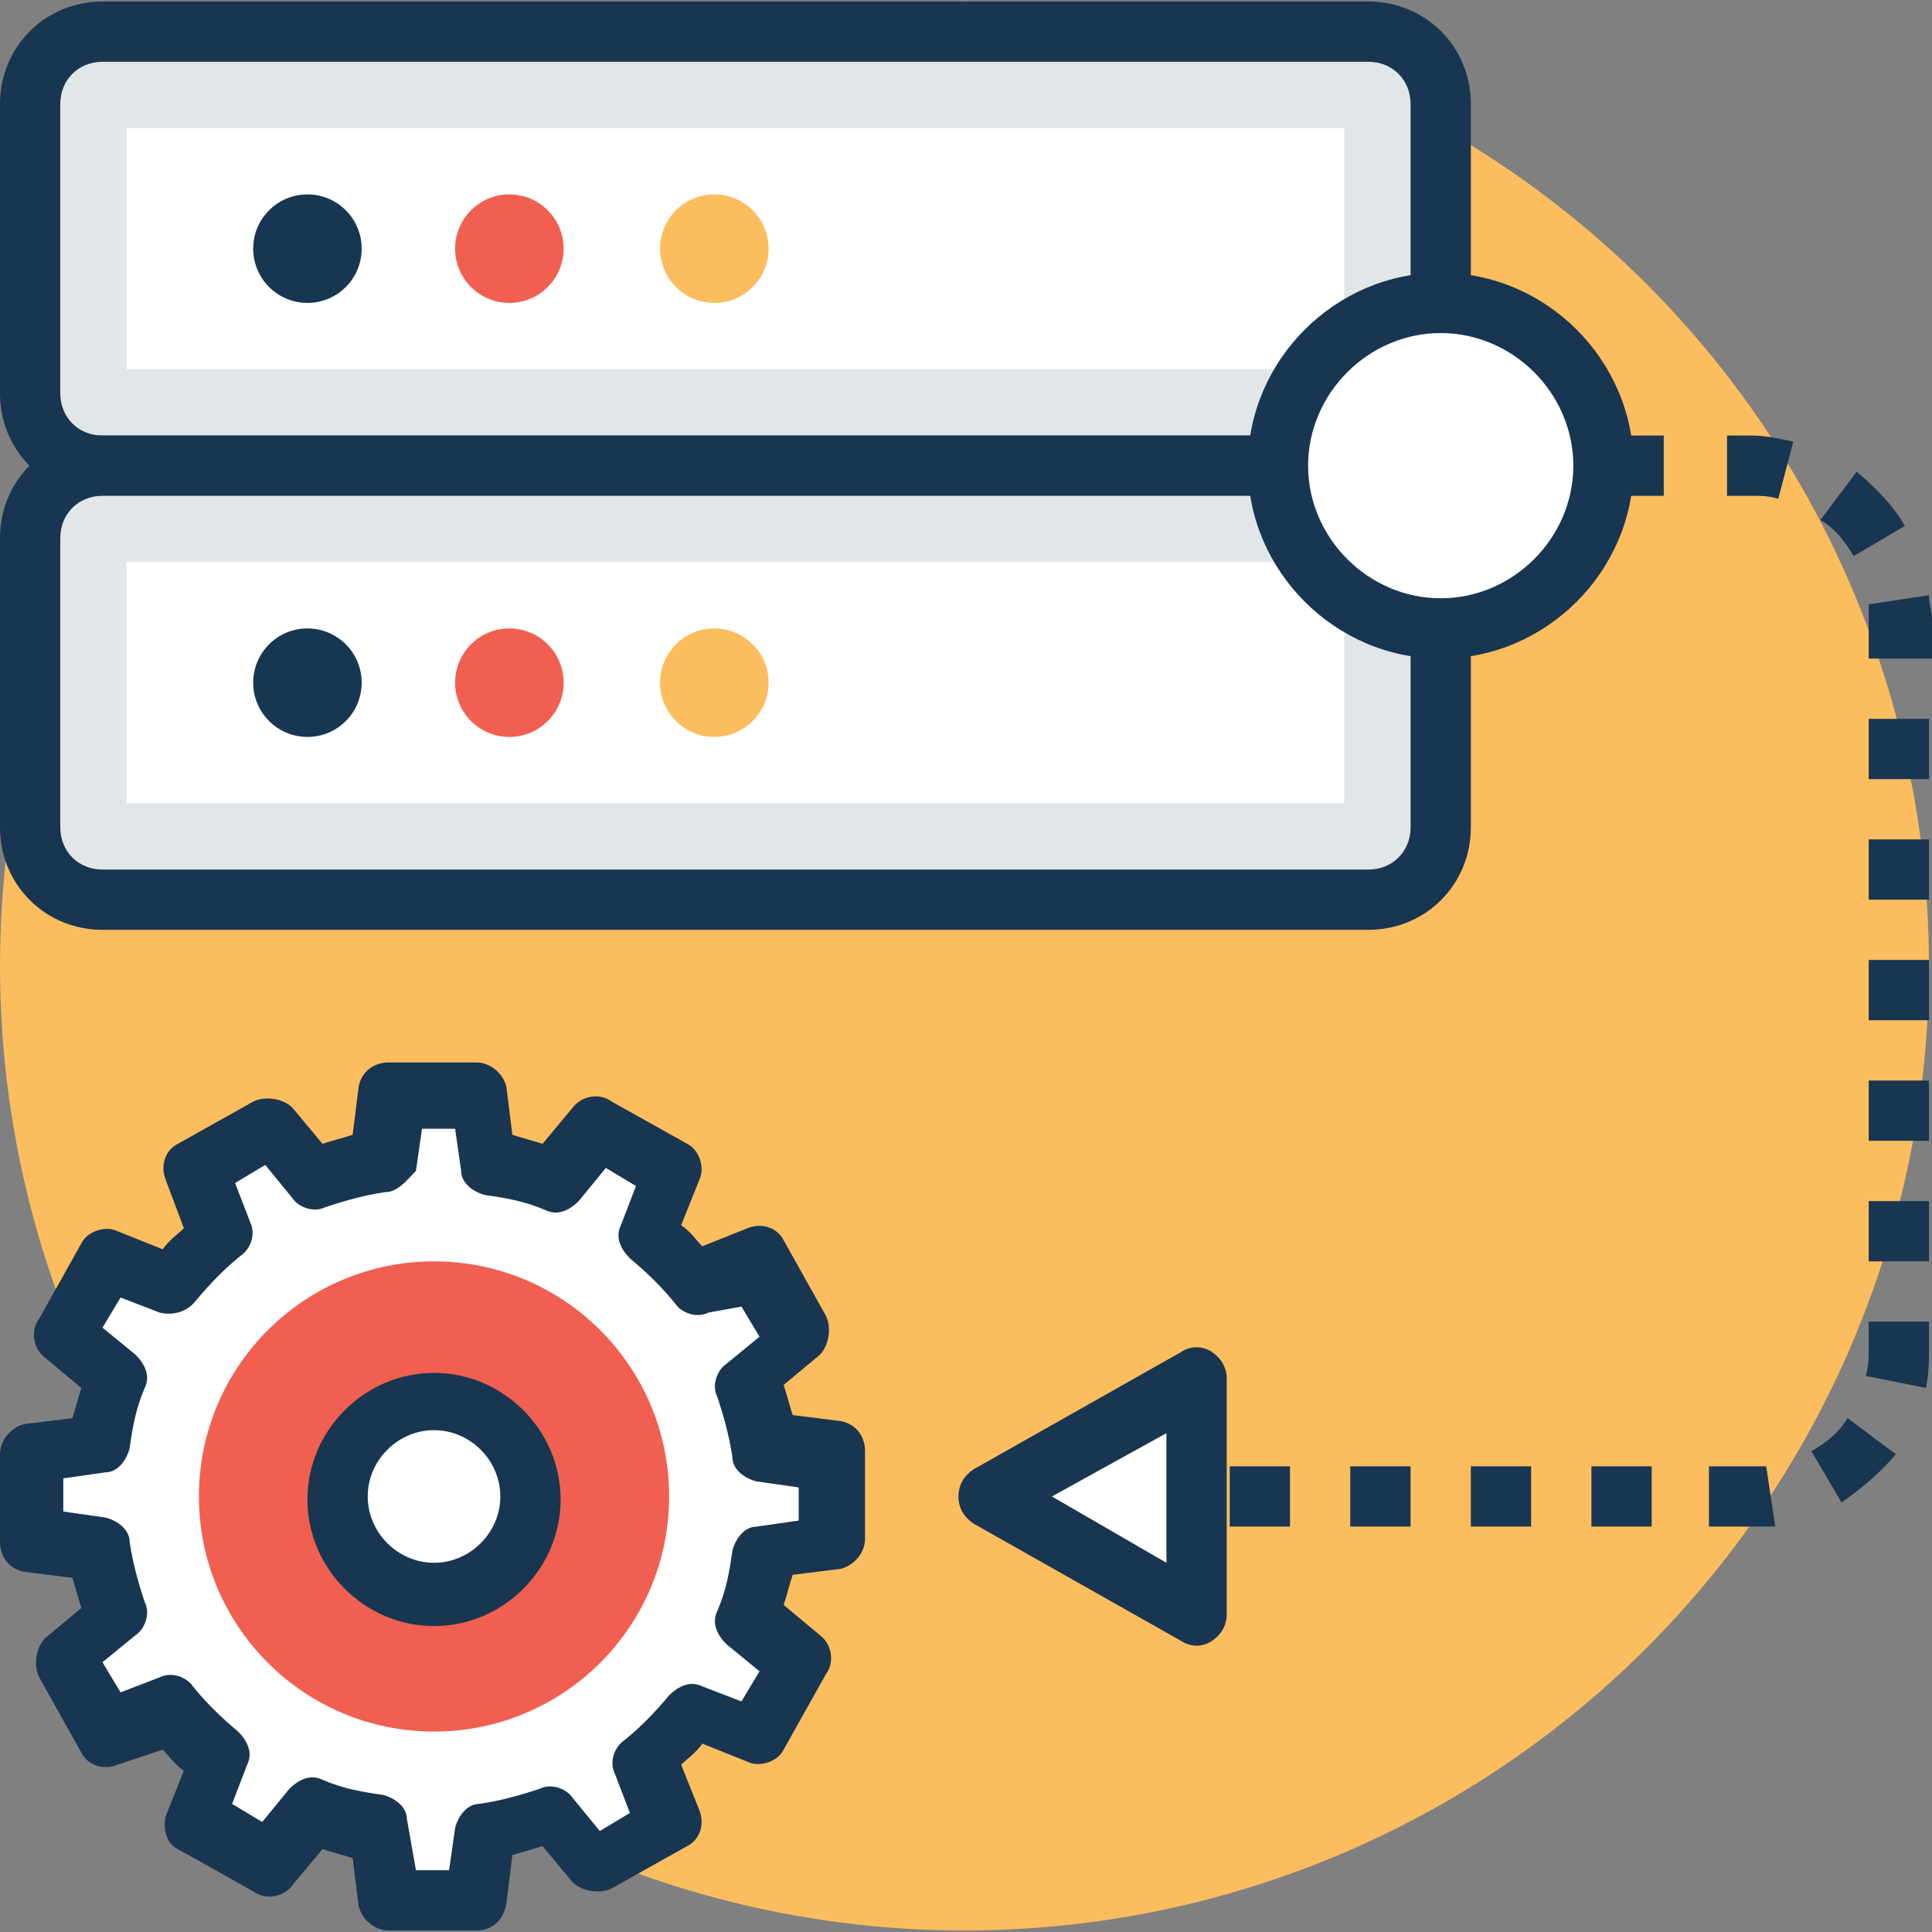 <?xml version="1.0" encoding="iso-8859-1"?>
<!-- Generator: Adobe Illustrator 19.0.0, SVG Export Plug-In . SVG Version: 6.00 Build 0)  -->
<svg version="1.1" id="Capa_1" xmlns="http://www.w3.org/2000/svg" xmlns:xlink="http://www.w3.org/1999/xlink" x="0px" y="0px"
	 viewBox="0 0 504.911 504.911" style="enable-background:new 0 0 504.911 504.911;" xml:space="preserve">
<rect x="0" y="0" width="504.911" height="504.911" fill="#808080" stroke="none"/>
<circle style="fill:#FCBD5E;" cx="252.062" cy="252.455" r="252.062"/>
<path style="fill:#E1E6E8;" d="M357.612,8.271H26.782c-10.24,0-18.905,8.665-18.905,18.905v75.618
	c0,10.24,8.665,18.905,18.905,18.905h330.831c10.24,0,18.905-8.665,18.905-18.905V27.175
	C376.517,16.935,367.852,8.271,357.612,8.271z"/>
<path style="fill:#183651;" d="M357.612,129.575H26.782C11.815,129.575,0,117.76,0,102.794V27.175
	C0,12.209,11.815,0.394,26.782,0.394h330.831c14.966,0,26.782,11.815,26.782,26.782v75.618
	C384.394,117.76,372.578,129.575,357.612,129.575z M26.782,16.148c-6.302,0-11.028,4.726-11.028,11.028v75.618
	c0,6.302,4.726,11.028,11.028,11.028h330.831c6.302,0,11.028-4.726,11.028-11.028V27.175c0-6.302-4.726-11.028-11.028-11.028H26.782
	z"/>
<rect x="33.083" y="33.477" style="fill:#FFFFFF;" width="318.228" height="63.015"/>
<circle style="fill:#173651;" cx="80.345" cy="64.985" r="14.178"/>
<circle style="fill:#F05F50;" cx="133.12" cy="64.985" r="14.178"/>
<circle style="fill:#FCBD5E;" cx="186.683" cy="64.985" r="14.178"/>
<path style="fill:#E1E6E8;" d="M357.612,121.698H26.782c-10.24,0-18.905,8.665-18.905,18.905v75.618
	c0,10.24,8.665,18.905,18.905,18.905h330.831c10.24,0,18.905-8.665,18.905-18.905v-75.618
	C376.517,130.363,367.852,121.698,357.612,121.698z"/>
<path style="fill:#183651;" d="M357.612,243.003H26.782C11.815,243.003,0,231.188,0,216.222v-75.618
	c0-14.966,11.815-26.782,26.782-26.782h330.831c14.966,0,26.782,11.815,26.782,26.782v75.618
	C384.394,231.188,372.578,243.003,357.612,243.003z M26.782,129.575c-6.302,0-11.028,4.726-11.028,11.028v75.618
	c0,6.302,4.726,11.028,11.028,11.028h330.831c6.302,0,11.028-4.726,11.028-11.028v-75.618c0-6.302-4.726-11.028-11.028-11.028
	H26.782z"/>
<rect x="33.083" y="146.905" style="fill:#FFFFFF;" width="318.228" height="63.015"/>
<circle style="fill:#173651;" cx="80.345" cy="178.412" r="14.178"/>
<circle style="fill:#F05F50;" cx="133.12" cy="178.412" r="14.178"/>
<circle style="fill:#FCBD5E;" cx="186.683" cy="178.412" r="14.178"/>
<circle style="fill:#FFFFFF;" cx="376.517" cy="121.698" r="42.535"/>
<g>
	<path style="fill:#183651;" d="M376.517,172.111c-27.569,0-50.412-22.843-50.412-50.412s22.843-50.412,50.412-50.412
		c27.569,0,50.412,22.843,50.412,50.412S404.086,172.111,376.517,172.111z M376.517,87.04c-18.905,0-34.658,15.754-34.658,34.658
		s15.754,34.658,34.658,34.658c18.905,0,34.658-15.754,34.658-34.658S395.422,87.04,376.517,87.04z"/>
	<path style="fill:#183651;" d="M456.862,398.966h-10.24v-15.754h10.24c1.575,0,3.151,0,4.726,0l2.363,15.754
		C461.588,398.966,459.225,398.966,456.862,398.966z M431.655,398.966h-15.754v-15.754h15.754V398.966z M400.148,398.966h-15.754
		v-15.754h15.754V398.966z M368.64,398.966h-15.754v-15.754h15.754V398.966z M337.132,398.966h-15.754v-15.754h15.754V398.966z
		 M481.28,392.665l-7.877-13.391c3.938-2.363,7.089-4.726,9.452-8.665l12.603,9.452C491.52,384.788,486.794,388.726,481.28,392.665z
		 M503.335,362.732l-15.754-3.151c0.788-2.363,0.788-4.726,0.788-7.089v-7.089h15.754v7.089
		C504.123,355.643,504.123,358.794,503.335,362.732z M504.123,329.649h-15.754v-15.754h15.754V329.649z M504.123,298.142h-15.754
		v-15.754h15.754V298.142z M504.123,266.634h-15.754V250.88h15.754V266.634z M504.123,235.126h-15.754v-15.754h15.754V235.126z
		 M504.123,203.618h-15.754v-15.754h15.754V203.618z M504.123,172.111h-15.754v-10.24c0-1.575,0-3.151,0-3.938l15.754-2.363
		c0,2.363,0.788,3.938,0.788,6.302v10.24H504.123z M484.431,145.329c-2.363-3.938-4.726-7.089-8.665-9.452l9.452-12.603
		c4.726,3.938,9.452,8.665,12.603,14.178L484.431,145.329z M464.738,130.363c-2.363-0.788-4.726-0.788-7.089-0.788h-6.302v-15.754
		h6.302c3.938,0,7.089,0.788,11.028,1.575L464.738,130.363z M434.806,129.575h-15.754v-15.754h15.754V129.575z"/>
</g>
<polygon style="fill:#FFFFFF;" points="312.714,361.157 258.363,391.089 312.714,421.809 "/>
<path style="fill:#183651;" d="M308.775,428.898l-54.351-30.72c-2.363-1.575-3.938-3.938-3.938-7.089
	c0-3.151,1.575-5.514,3.938-7.089l54.351-30.72c2.363-1.575,5.514-1.575,7.877,0c2.363,1.575,3.938,3.938,3.938,7.089v61.44
	c0,3.151-1.575,5.514-3.938,7.089C314.289,430.474,311.138,430.474,308.775,428.898z M274.905,391.089l29.932,17.329v-33.871
	L274.905,391.089z"/>
<path style="fill:#FFFFFF;" d="M218.978,402.905v-22.843l-18.117-2.363c-0.788-6.302-2.363-11.815-4.726-17.329l14.178-11.028
	l-11.028-19.692l-17.329,5.514c-3.938-4.726-7.877-8.665-12.603-12.603l6.302-16.542l-19.692-11.028l-11.028,14.178
	c-5.514-2.363-11.815-3.938-17.329-4.726l-3.151-18.117h-22.843l-2.363,17.329c-6.302,0.788-11.815,2.363-17.329,4.726
	l-11.028-14.178L51.2,306.018l6.302,16.542c-4.726,3.938-8.665,7.877-12.603,12.603l-17.329-6.302l-11.028,19.692l14.178,11.028
	c-2.363,5.514-3.938,11.815-4.726,17.329l-18.117,3.151v22.843l18.117,3.151c0.788,6.302,2.363,11.815,4.726,17.329l-14.178,11.028
	l11.028,19.692l16.542-6.302c3.938,4.726,7.877,8.665,12.603,12.603L51.2,476.948l19.692,11.028l11.028-14.178
	c5.514,2.363,11.815,3.938,17.329,4.726l3.151,18.117h22.843l3.151-18.117c6.302-0.788,11.815-2.363,17.329-4.726l11.028,14.178
	l19.692-11.028l-7.089-16.542c4.726-3.938,8.665-7.877,12.603-12.603l16.542,6.302l11.028-19.692l-14.178-11.028
	c2.363-5.514,3.938-11.815,4.726-17.329L218.978,402.905z"/>
<path style="fill:#183651;" d="M124.455,504.517h-22.843c-3.938,0-7.089-3.151-7.877-6.302l-1.575-12.603
	c-2.363-0.788-5.514-1.575-7.877-2.363l-7.877,9.452c-2.363,3.151-7.089,3.938-10.24,1.575l-19.692-11.028
	c-3.151-1.575-3.938-5.514-3.151-8.665l4.726-11.815c-2.363-1.575-3.938-3.938-5.514-5.514l-11.815,3.938
	c-3.938,1.575-7.877,0-9.452-3.151L10.24,438.351c-1.575-3.151-0.788-7.877,1.575-10.24l9.452-7.877
	c-0.788-2.363-1.575-5.514-2.363-7.877l-12.603-1.575C2.363,409.994,0,406.843,0,402.905v-22.843c0-3.938,3.151-7.089,6.302-7.877
	l12.603-1.575c0.788-2.363,1.575-5.514,2.363-7.877l-9.452-7.877c-3.151-2.363-3.938-7.089-1.575-10.24l11.028-19.692
	c1.575-3.151,6.302-4.726,9.452-3.151l11.815,4.726c1.575-2.363,3.938-3.938,5.514-5.514l-4.726-12.603
	c-1.575-3.938,0-7.877,3.151-9.452l19.692-11.028c3.151-1.575,7.877-0.788,10.24,1.575l7.877,9.452
	c2.363-0.788,5.514-1.575,7.877-2.363l1.575-12.603c0.788-3.938,3.938-6.302,7.877-6.302h22.843c3.938,0,7.089,3.151,7.877,6.302
	l1.575,12.603c2.363,0.788,5.514,1.575,7.877,2.363l7.877-9.452c2.363-3.151,7.089-3.938,10.24-1.575l19.692,11.028
	c3.151,1.575,4.726,6.302,3.151,9.452l-4.726,11.815c2.363,1.575,3.938,3.938,5.514,5.514l11.815-4.726
	c3.938-1.575,7.877,0,9.452,3.151l11.028,19.692c1.575,3.151,0.788,7.877-1.575,10.24l-9.452,7.877
	c0.788,2.363,1.575,5.514,2.363,7.877l12.603,1.575c3.938,0.788,6.302,3.938,6.302,7.877v22.843c0,3.938-3.151,7.089-6.302,7.877
	l-12.603,1.575c-0.788,2.363-1.575,5.514-2.363,7.877l9.452,7.877c3.151,2.363,3.938,7.089,1.575,10.24L204.8,457.255
	c-1.575,3.151-6.302,4.726-9.452,3.151l-11.815-4.726c-1.575,2.363-3.938,3.938-5.514,5.514l4.726,11.815
	c1.575,3.938,0,7.877-3.151,9.452l-19.692,11.028c-3.151,1.575-7.877,0.788-10.24-1.575l-7.877-9.452
	c-2.363,0.788-5.514,1.575-7.877,2.363l-1.575,12.603C131.545,502.154,128.394,504.517,124.455,504.517z M108.702,488.763h8.665
	l1.575-11.028c0.788-3.151,3.151-6.302,6.302-6.302c5.514-0.788,11.028-2.363,15.754-3.938c3.151-1.575,7.089,0,8.665,2.363
	l7.089,8.665l7.877-4.726l-3.938-10.24c-1.575-3.151,0-7.089,2.363-8.665c3.938-3.151,7.877-7.089,11.815-11.815
	c2.363-2.363,5.514-3.938,8.665-2.363l10.24,3.938l4.726-7.877l-8.665-7.089c-2.363-2.363-3.938-5.514-2.363-8.665
	c2.363-5.514,3.151-10.24,3.938-15.754c0.788-3.151,3.151-6.302,6.302-6.302l11.028-1.575v-8.665l-11.028-1.575
	c-3.151-0.788-6.302-3.151-6.302-6.302c-0.788-5.514-2.363-11.028-3.938-15.754c-1.575-3.151,0-7.089,2.363-8.665l8.665-7.089
	l-4.726-7.877l-8.665,1.575c-3.151,1.575-7.089,0-8.665-2.363c-3.151-3.938-7.089-7.877-11.815-11.815
	c-2.363-2.363-3.938-5.514-2.363-8.665l3.938-10.24l-7.877-4.726l-7.089,8.665c-2.363,2.363-5.514,3.938-8.665,2.363
	c-5.514-2.363-10.24-3.151-15.754-3.938c-3.151-0.788-6.302-3.151-6.302-6.302l-1.575-11.028h-8.665l-1.575,11.028
	c-2.363,2.363-4.726,5.514-7.877,5.514c-5.514,0.788-11.028,2.363-15.754,3.938c-3.151,1.575-7.089,0-8.665-2.363l-7.089-8.665
	l-7.877,4.726l3.938,10.24c1.575,3.151,0,7.089-2.363,8.665c-3.938,3.151-7.877,7.089-11.815,11.815
	c-2.363,3.151-6.302,3.938-9.452,3.151l-10.24-3.938l-4.726,7.877l8.665,7.089c2.363,2.363,3.938,5.514,2.363,8.665
	c-2.363,5.514-3.151,10.24-3.938,15.754c-0.788,3.151-3.151,6.302-6.302,6.302l-11.028,1.575v8.665l11.028,1.575
	c3.151,0.788,6.302,3.151,6.302,6.302c0.788,5.514,2.363,11.028,3.938,15.754c1.575,3.151,0,7.089-2.363,8.665l-8.665,7.089
	l4.726,7.877l10.24-3.938c3.151-1.575,7.089,0,8.665,2.363c3.151,3.938,7.089,7.877,11.815,11.815
	c2.363,2.363,3.938,5.514,2.363,8.665l-3.938,10.24l7.877,4.726l7.089-8.665c2.363-2.363,5.514-3.938,8.665-2.363
	c5.514,2.363,10.24,3.151,15.754,3.938c3.151,0.788,6.302,3.151,6.302,6.302L108.702,488.763z"/>
<circle style="fill:#F05F50;" cx="113.428" cy="391.089" r="61.44"/>
<circle style="fill:#FFFFFF;" cx="113.428" cy="391.089" r="25.206"/>
<path style="fill:#183651;" d="M113.428,424.96c-18.117,0-33.083-14.966-33.083-33.083s14.966-33.083,33.083-33.083
	s33.083,14.966,33.083,33.083C146.511,409.994,131.545,424.96,113.428,424.96z M113.428,373.76c-9.452,0-17.329,7.877-17.329,17.329
	c0,9.452,7.877,17.329,17.329,17.329s17.329-7.877,17.329-17.329C130.757,381.637,122.88,373.76,113.428,373.76z"/>
<g>
</g>
<g>
</g>
<g>
</g>
<g>
</g>
<g>
</g>
<g>
</g>
<g>
</g>
<g>
</g>
<g>
</g>
<g>
</g>
<g>
</g>
<g>
</g>
<g>
</g>
<g>
</g>
<g>
</g>
</svg>
